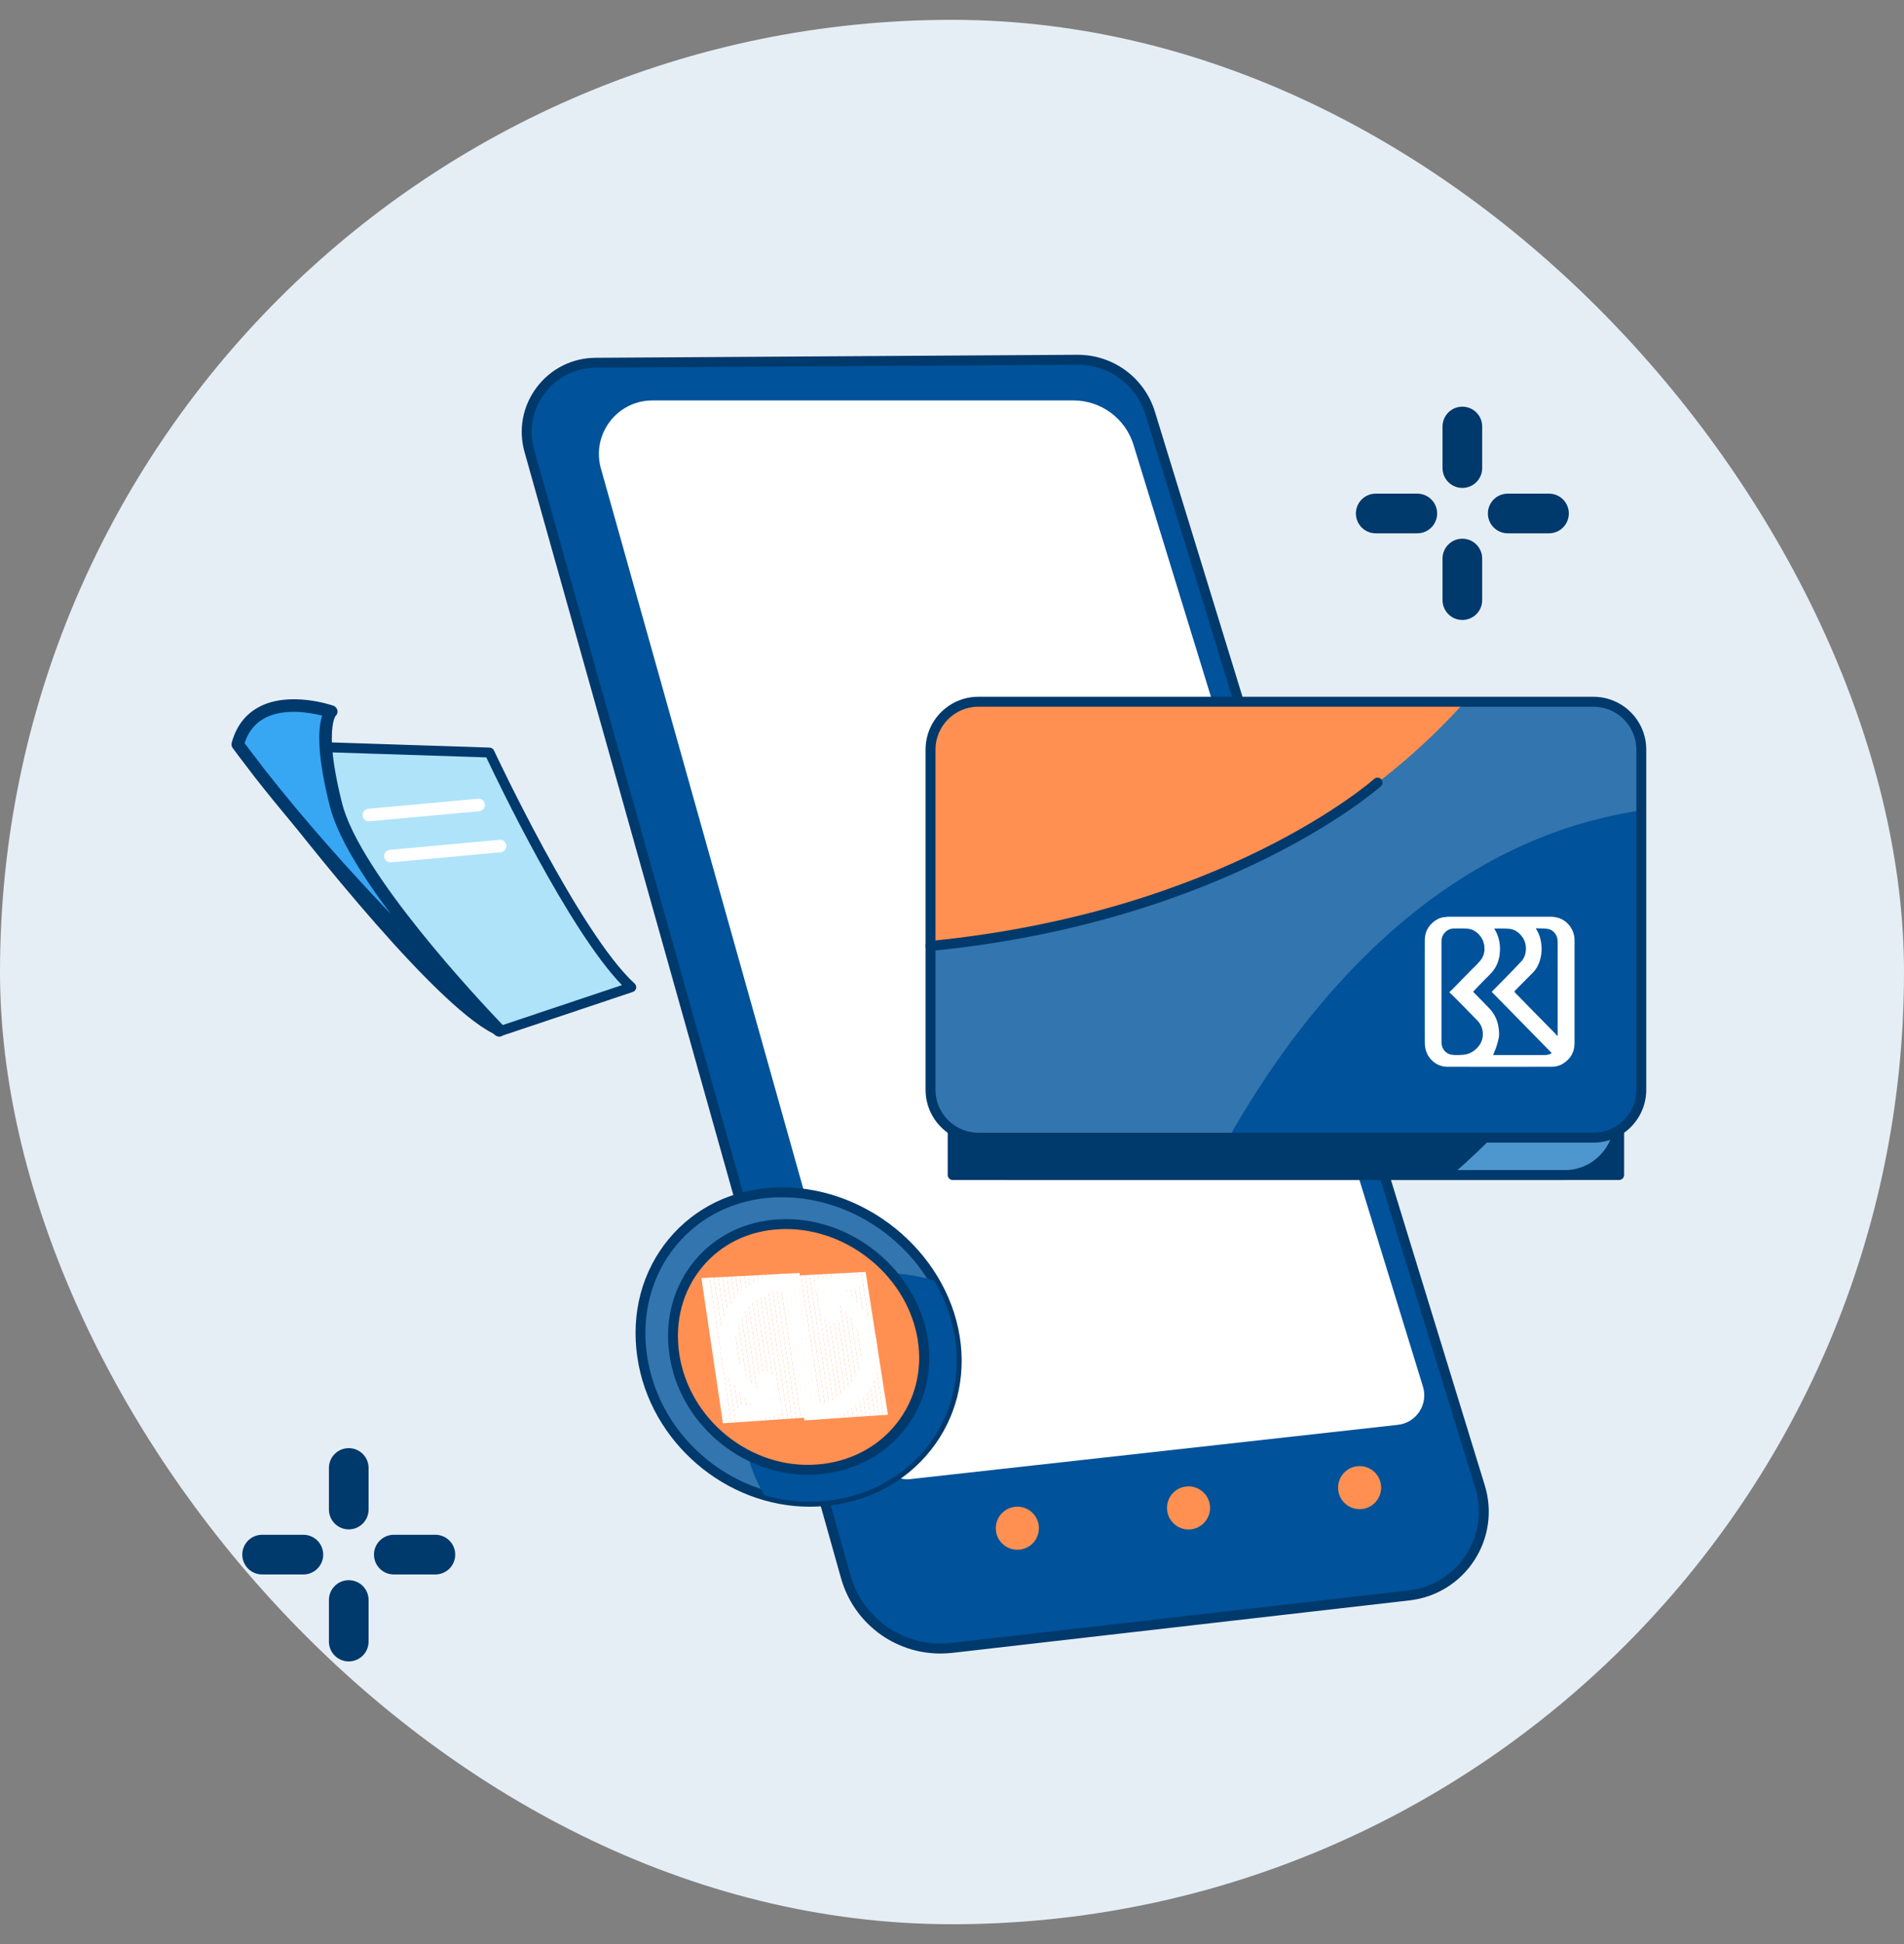 <svg width="48" height="49" viewBox="0 0 48 49" fill="none" xmlns="http://www.w3.org/2000/svg">
<rect x="0" y="0" width="48" height="49" fill="#808080" stroke="none"/>
<rect y="0.5" width="48" height="48" rx="24" fill="#E6EEF5"/>
<path d="M6.608 39.184H7.648" stroke="#00396C" stroke-miterlimit="10" stroke-linecap="round" stroke-linejoin="round"/>
<path d="M9.928 39.184H10.976" stroke="#00396C" stroke-miterlimit="10" stroke-linecap="round" stroke-linejoin="round"/>
<path d="M8.792 37V38.048" stroke="#00396C" stroke-miterlimit="10" stroke-linecap="round" stroke-linejoin="round"/>
<path d="M8.792 40.328V41.376" stroke="#00396C" stroke-miterlimit="10" stroke-linecap="round" stroke-linejoin="round"/>
<path d="M34.682 12.942H35.73" stroke="#00396C" stroke-miterlimit="10" stroke-linecap="round" stroke-linejoin="round"/>
<path d="M38.01 12.942H39.05" stroke="#00396C" stroke-miterlimit="10" stroke-linecap="round" stroke-linejoin="round"/>
<path d="M36.866 10.75V11.798" stroke="#00396C" stroke-miterlimit="10" stroke-linecap="round" stroke-linejoin="round"/>
<path d="M36.866 14.078V15.126" stroke="#00396C" stroke-miterlimit="10" stroke-linecap="round" stroke-linejoin="round"/>
<g clip-path="url(#clip0_50114_40665)">
<path d="M35.527 40.212L23.998 41.537C22.783 41.675 21.648 40.913 21.318 39.737L13.343 11.362C13.032 10.253 13.862 9.152 15.013 9.145L27.165 9.068C28.007 9.068 28.75 9.617 28.997 10.422L37.312 37.48C37.703 38.748 36.845 40.06 35.527 40.212Z" fill="#00529A"/>
<path d="M23.707 41.677C22.547 41.677 21.519 40.912 21.199 39.768L13.224 11.395C13.065 10.828 13.175 10.235 13.529 9.765C13.882 9.295 14.424 9.022 15.012 9.018L27.165 8.942C28.069 8.942 28.854 9.522 29.117 10.383L37.432 37.44C37.629 38.082 37.532 38.772 37.164 39.333C36.797 39.895 36.205 40.26 35.54 40.337L24.012 41.66C23.91 41.67 23.807 41.677 23.707 41.677ZM27.167 9.192L15.014 9.268C14.504 9.272 14.035 9.508 13.729 9.915C13.422 10.322 13.325 10.837 13.464 11.327L21.439 39.7C21.754 40.825 22.825 41.543 23.984 41.41L35.512 40.087C36.104 40.018 36.629 39.693 36.955 39.195C37.282 38.695 37.369 38.083 37.194 37.513L28.879 10.457C28.647 9.7 27.959 9.192 27.167 9.192Z" fill="#00396C"/>
<path d="M35.24 35.913L22.959 37.28C22.595 37.32 22.255 37.092 22.155 36.738L15.149 11.81C14.907 10.948 15.553 10.093 16.45 10.093H27.062C27.759 10.093 28.373 10.548 28.577 11.215L35.873 34.95C36.01 35.398 35.707 35.862 35.24 35.913Z" fill="white"/>
<path d="M30.502 37.943C30.537 38.24 30.323 38.512 30.027 38.547C29.729 38.582 29.459 38.368 29.424 38.072C29.389 37.773 29.6 37.503 29.898 37.468C30.195 37.432 30.467 37.645 30.502 37.943Z" fill="#FF9051"/>
<path d="M34.815 37.432C34.85 37.728 34.637 38 34.34 38.035C34.042 38.07 33.772 37.857 33.737 37.56C33.702 37.262 33.914 36.992 34.212 36.957C34.51 36.92 34.78 37.133 34.815 37.432Z" fill="#FF9051"/>
<path d="M26.187 38.455C26.222 38.752 26.01 39.023 25.712 39.058C25.413 39.093 25.143 38.88 25.108 38.583C25.073 38.285 25.285 38.015 25.584 37.98C25.882 37.943 26.152 38.157 26.187 38.455Z" fill="#FF9051"/>
<path d="M24.073 33.71C24.41 35.822 22.912 37.672 20.725 37.84C18.538 38.008 16.508 36.373 16.19 34.187C15.872 32 17.37 30.152 19.538 30.057C21.707 29.962 23.737 31.597 24.073 33.71Z" fill="#3375AE"/>
<path d="M20.417 37.977C18.293 37.977 16.378 36.345 16.067 34.205C15.905 33.098 16.187 32.042 16.857 31.232C17.512 30.44 18.462 29.978 19.532 29.932C21.76 29.832 23.85 31.52 24.195 33.69C24.36 34.728 24.103 35.743 23.47 36.545C22.815 37.375 21.843 37.878 20.733 37.965C20.628 37.972 20.522 37.977 20.417 37.977ZM19.717 30.177C19.658 30.177 19.602 30.178 19.543 30.18C18.543 30.223 17.658 30.653 17.048 31.388C16.423 32.143 16.162 33.13 16.312 34.167C16.62 36.285 18.592 37.878 20.713 37.713C21.753 37.633 22.663 37.163 23.273 36.388C23.863 35.642 24.102 34.697 23.947 33.728C23.632 31.737 21.753 30.177 19.717 30.177Z" fill="#00396C"/>
<path d="M24.072 33.71C24.408 35.822 22.912 37.67 20.725 37.838C20.223 37.877 19.733 37.823 19.267 37.688C19.01 37.243 18.832 36.752 18.753 36.225C18.43 34.06 19.927 32.212 22.1 32.097C22.598 32.07 23.087 32.135 23.548 32.277C23.81 32.713 23.99 33.197 24.072 33.71Z" fill="#00529A"/>
<path d="M23.264 33.758C23.53 35.442 22.339 36.91 20.604 37.038C18.869 37.167 17.257 35.867 17.002 34.137C16.747 32.407 17.939 30.937 19.662 30.857C21.384 30.775 22.997 32.075 23.264 33.758Z" fill="#FF9051"/>
<path d="M20.368 37.172C18.668 37.172 17.13 35.865 16.878 34.155C16.748 33.275 16.972 32.432 17.507 31.782C18.032 31.145 18.795 30.772 19.657 30.732C21.442 30.645 23.112 31.997 23.388 33.738C23.52 34.575 23.313 35.39 22.803 36.033C22.278 36.695 21.502 37.097 20.613 37.162C20.53 37.168 20.448 37.172 20.368 37.172ZM19.815 30.978C19.767 30.978 19.717 30.98 19.667 30.982C18.877 31.018 18.178 31.358 17.698 31.942C17.208 32.537 17.005 33.31 17.123 34.118C17.368 35.783 18.927 37.04 20.592 36.913C21.408 36.853 22.123 36.485 22.603 35.878C23.068 35.29 23.258 34.545 23.137 33.778C22.89 32.205 21.417 30.978 19.815 30.978Z" fill="#00396C"/>
<path d="M19.705 35.438C19.737 35.54 19.677 35.642 19.573 35.663L18.813 35.825L18.785 35.827C18.678 35.842 18.573 35.768 18.55 35.665C18.527 35.56 18.593 35.465 18.7 35.45L18.985 35.39C18.105 34.743 17.883 33.567 18.487 32.772C18.79 32.373 19.263 32.132 19.793 32.103C19.852 32.1 19.91 32.097 19.97 32.102C20.078 32.105 20.172 32.193 20.178 32.298C20.185 32.403 20.102 32.485 19.992 32.48C19.945 32.478 19.897 32.478 19.85 32.482C19.012 32.528 18.432 33.228 18.557 34.045C18.618 34.453 18.85 34.832 19.198 35.09L19.102 34.77C19.08 34.667 19.148 34.572 19.255 34.558C19.348 34.547 19.443 34.603 19.478 34.692L19.705 35.438ZM21.273 32.517L21.557 32.46C21.66 32.438 21.72 32.34 21.688 32.238C21.657 32.137 21.547 32.072 21.443 32.092L20.687 32.238C20.583 32.258 20.523 32.358 20.555 32.46L20.783 33.205C20.812 33.297 20.903 33.36 21 33.353L21.028 33.352C21.133 33.33 21.192 33.23 21.16 33.128C21.16 33.127 21.16 33.127 21.158 33.125L21.062 32.81C21.76 33.327 21.933 34.248 21.45 34.872C21.208 35.185 21.005 35.367 20.585 35.397C20.538 35.4 20.49 35.403 20.443 35.4C20.333 35.398 20.25 35.48 20.257 35.585C20.263 35.69 20.357 35.777 20.465 35.778C20.525 35.778 20.583 35.778 20.643 35.773C21.7 35.7 22.257 34.832 22.098 33.822C22.017 33.317 21.718 32.842 21.273 32.517Z" fill="white"/>
<path d="M19.752 32.168L20.303 35.8L20.278 35.802L19.725 32.17L19.752 32.168Z" fill="white"/>
<path d="M19.86 32.162L20.414 35.793L20.304 35.8L19.752 32.168L19.86 32.162Z" fill="white"/>
<path d="M19.968 32.157L20.523 35.785L20.413 35.793L19.86 32.162L19.968 32.157Z" fill="white"/>
<path d="M20.078 32.15L20.632 35.778L20.523 35.785L19.968 32.157L20.078 32.15Z" fill="white"/>
<path d="M20.187 32.145L20.742 35.77L20.632 35.778L20.079 32.15L20.187 32.145Z" fill="white"/>
<path d="M20.297 32.14L20.852 35.763L20.742 35.77L20.187 32.145L20.297 32.14Z" fill="white"/>
<path d="M20.405 32.133L20.96 35.755L20.852 35.763L20.297 32.14L20.405 32.133Z" fill="white"/>
<path d="M20.514 32.128L21.07 35.748L20.96 35.755L20.405 32.133L20.514 32.128Z" fill="white"/>
<path d="M20.623 32.122L21.18 35.74L21.07 35.748L20.513 32.128L20.623 32.122Z" fill="white"/>
<path d="M20.732 32.117L21.288 35.733L21.18 35.74L20.623 32.122L20.732 32.117Z" fill="white"/>
<path d="M20.84 32.11L21.399 35.725L21.289 35.733L20.732 32.117L20.84 32.11Z" fill="white"/>
<path d="M20.95 32.105L21.508 35.718L21.398 35.725L20.84 32.11L20.95 32.105Z" fill="white"/>
<path d="M21.058 32.098L21.617 35.71L21.509 35.718L20.95 32.105L21.058 32.098Z" fill="white"/>
<path d="M21.169 32.093L21.727 35.703L21.617 35.71L21.059 32.098L21.169 32.093Z" fill="white"/>
<path d="M21.277 32.088L21.835 35.695L21.727 35.703L21.169 32.093L21.277 32.088Z" fill="white"/>
<path d="M21.385 32.082L21.945 35.688L21.835 35.695L21.277 32.088L21.385 32.082Z" fill="white"/>
<path d="M21.495 32.077L22.055 35.682L21.945 35.688L21.385 32.082L21.495 32.077Z" fill="white"/>
<path d="M21.604 32.07L22.163 35.673L22.055 35.682L21.495 32.077L21.604 32.07Z" fill="white"/>
<path d="M21.713 32.065L22.273 35.667L22.163 35.673L21.604 32.07L21.713 32.065Z" fill="white"/>
<path d="M21.822 32.058L22.383 35.658L22.273 35.667L21.713 32.065L21.822 32.058Z" fill="white"/>
<path d="M22.383 35.658L21.822 32.058H21.823L22.385 35.658H22.383Z" fill="white"/>
<path d="M17.89 32.203L18.434 35.86L18.225 35.873L17.682 32.215L17.89 32.203Z" fill="white"/>
<path d="M17.998 32.198L18.544 35.852L18.433 35.86L17.89 32.203L17.998 32.198Z" fill="white"/>
<path d="M18.107 32.192L18.654 35.845L18.544 35.852L17.998 32.198L18.107 32.192Z" fill="white"/>
<path d="M18.217 32.187L18.762 35.837L18.654 35.845L18.107 32.192L18.217 32.187Z" fill="white"/>
<path d="M18.325 32.182L18.872 35.83L18.762 35.837L18.217 32.187L18.325 32.182Z" fill="white"/>
<path d="M18.435 32.175L18.982 35.823L18.872 35.83L18.325 32.182L18.435 32.175Z" fill="white"/>
<path d="M18.543 32.17L19.09 35.815L18.982 35.823L18.435 32.175L18.543 32.17Z" fill="white"/>
<path d="M18.652 32.163L19.2 35.808L19.09 35.815L18.544 32.17L18.652 32.163Z" fill="white"/>
<path d="M18.762 32.158L19.31 35.8L19.2 35.808L18.652 32.163L18.762 32.158Z" fill="white"/>
<path d="M18.87 32.153L19.418 35.793L19.31 35.8L18.762 32.158L18.87 32.153Z" fill="white"/>
<path d="M18.979 32.147L19.529 35.785L19.419 35.793L18.87 32.153L18.979 32.147Z" fill="white"/>
<path d="M19.088 32.142L19.637 35.778L19.529 35.785L18.979 32.147L19.088 32.142Z" fill="white"/>
<path d="M19.197 32.135L19.747 35.77L19.637 35.778L19.088 32.142L19.197 32.135Z" fill="white"/>
<path d="M19.307 32.13L19.857 35.763L19.747 35.77L19.197 32.135L19.307 32.13Z" fill="white"/>
<path d="M19.415 32.123L19.965 35.755L19.857 35.763L19.307 32.13L19.415 32.123Z" fill="white"/>
<path d="M19.524 32.118L20.075 35.748L19.965 35.755L19.415 32.123L19.524 32.118Z" fill="white"/>
<path d="M19.633 32.113L20.185 35.74L20.075 35.748L19.523 32.118L19.633 32.113Z" fill="white"/>
<path d="M19.742 32.107L20.294 35.733L20.185 35.74L19.634 32.113L19.742 32.107Z" fill="white"/>
<path d="M19.85 32.102L20.404 35.727L20.294 35.733L19.742 32.107L19.85 32.102Z" fill="white"/>
<path d="M19.96 32.095L20.513 35.718L20.403 35.727L19.85 32.102L19.96 32.095Z" fill="white"/>
<path d="M20.069 32.09L20.622 35.712L20.514 35.718L19.96 32.095L20.069 32.09Z" fill="white"/>
<path d="M20.622 35.712L20.069 32.09L20.155 32.085L20.709 35.705L20.622 35.712Z" fill="white"/>
<path fill-rule="evenodd" clip-rule="evenodd" d="M15.915 24.885L12.607 25.993C12.607 25.993 8.628 22.34 5.993 18.762L12.342 18.968C12.34 18.97 14.488 23.583 15.915 24.885Z" fill="#AFE3F9"/>
<path fill-rule="evenodd" clip-rule="evenodd" d="M12.605 25.993C12.605 25.993 8.97 22.278 8.467 20.282C7.958 18.268 8.348 17.937 8.348 17.937C8.348 17.937 6.407 17.255 5.992 18.762C5.992 18.762 10.855 25.303 12.605 25.993Z" fill="#37A7F4"/>
<path d="M12.607 26.118C12.575 26.118 12.543 26.107 12.52 26.083C12.518 26.082 12.505 26.07 12.503 26.07L12.58 25.97L12.49 26.057C11.878 25.42 8.808 22.153 8.345 20.312C8.2 19.735 8.113 19.24 8.088 18.842C8.087 18.807 8.098 18.772 8.123 18.747C8.148 18.722 8.182 18.707 8.217 18.708L12.343 18.843C12.39 18.845 12.433 18.873 12.453 18.915C12.475 18.962 14.607 23.52 15.998 24.79C16.032 24.82 16.045 24.865 16.037 24.908C16.028 24.952 15.997 24.987 15.953 25.002L12.645 26.11C12.633 26.115 12.62 26.118 12.607 26.118ZM12.6 25.975L12.593 25.983L12.6 25.978V25.975ZM8.35 18.963C8.383 19.322 8.463 19.753 8.588 20.25C9.028 22 11.968 25.148 12.638 25.848L15.68 24.83C14.343 23.453 12.535 19.673 12.26 19.09L8.35 18.963Z" fill="#00396C"/>
<path d="M12.582 26.127C12.543 26.127 12.505 26.113 12.475 26.085C12.332 25.953 8.942 22.815 6.403 19.563C6.067 19.127 5.867 18.855 5.867 18.855C5.838 18.817 5.828 18.767 5.842 18.718C5.957 18.3 6.19 17.997 6.537 17.815C7.308 17.412 8.36 17.772 8.403 17.787C8.457 17.805 8.495 17.852 8.507 17.907C8.517 17.962 8.497 18.018 8.453 18.055C8.455 18.055 8.335 18.222 8.373 18.822C8.397 19.202 8.482 19.68 8.622 20.24C9.068 22.012 12.093 25.23 12.695 25.858C12.753 25.92 12.753 26.017 12.693 26.078C12.663 26.112 12.622 26.127 12.582 26.127ZM6.165 18.73C6.243 18.833 6.413 19.06 6.652 19.37C7.67 20.675 8.827 21.96 9.853 23.04C9.133 22.082 8.508 21.087 8.315 20.32C8.168 19.74 8.082 19.245 8.057 18.845C8.032 18.442 8.07 18.19 8.122 18.037C7.813 17.96 7.162 17.843 6.68 18.097C6.435 18.225 6.262 18.438 6.165 18.73Z" fill="#00396C"/>
<path d="M12.602 26.117C12.588 26.117 12.575 26.115 12.562 26.108C11.139 25.548 7.798 21.328 6.428 19.542C6.387 19.487 6.397 19.408 6.452 19.367C6.507 19.323 6.585 19.335 6.627 19.388C9.152 22.622 12.525 25.745 12.668 25.877L12.685 25.893C12.727 25.935 12.74 26.005 12.707 26.055C12.68 26.093 12.642 26.117 12.602 26.117Z" fill="#00396C"/>
<path d="M9.299 20.7C9.219 20.7 9.149 20.638 9.142 20.557C9.134 20.47 9.197 20.393 9.285 20.385L12.052 20.132C12.139 20.123 12.215 20.188 12.223 20.275C12.232 20.362 12.168 20.438 12.08 20.447L9.314 20.7C9.307 20.7 9.302 20.7 9.299 20.7Z" fill="white"/>
<path d="M9.841 21.735C9.761 21.735 9.691 21.673 9.684 21.592C9.676 21.505 9.739 21.428 9.827 21.42L12.592 21.167C12.681 21.157 12.755 21.222 12.764 21.31C12.772 21.397 12.709 21.473 12.62 21.482L9.856 21.735C9.849 21.735 9.844 21.735 9.841 21.735Z" fill="white"/>
</g>
<path d="M40.817 19.315H24.017V29.618H40.817V19.315Z" fill="#00396C"/>
<path d="M24.017 20.253V28.248C24.017 29.002 24.634 29.617 25.385 29.617H30.382C30.602 29.053 30.832 28.532 31.069 28.09L29.494 19.315H25.584L24.017 20.253Z" fill="#00396C"/>
<path d="M40.817 23.377C40.133 26.018 38.322 28.127 36.6 29.617H39.448C40.202 29.617 40.817 29 40.817 28.248V23.377Z" fill="#4D97CE"/>
<path d="M40.819 29.742H24.017C23.949 29.742 23.892 29.685 23.892 29.617V19.315C23.892 19.247 23.949 19.19 24.017 19.19C24.085 19.19 24.142 19.247 24.142 19.315V29.492H40.694V19.315C40.694 19.247 40.75 19.19 40.819 19.19C40.887 19.19 40.944 19.247 40.944 19.315V29.617C40.944 29.685 40.887 29.742 40.819 29.742Z" fill="#00396C"/>
<path d="M39.449 29.742H25.385C24.562 29.742 23.892 29.072 23.892 28.248V19.315C23.892 19.247 23.949 19.19 24.017 19.19C24.085 19.19 24.142 19.247 24.142 19.315V28.248C24.142 28.933 24.7 29.492 25.385 29.492H39.449C40.134 29.492 40.692 28.933 40.692 28.248V19.315C40.692 19.247 40.749 19.19 40.817 19.19C40.885 19.19 40.942 19.247 40.942 19.315V28.248C40.942 29.072 40.272 29.742 39.449 29.742Z" fill="#00396C"/>
<path d="M24.665 17.687H40.17C40.837 17.687 41.377 18.227 41.377 18.893V27.468C41.377 28.135 40.837 28.675 40.17 28.675H24.665C23.999 28.675 23.459 28.135 23.459 27.468V18.892C23.459 18.227 23.999 17.687 24.665 17.687Z" fill="#3375AE"/>
<path d="M23.459 18.933V23.843C27.032 23.515 32.837 22.247 36.932 17.687H24.705C24.017 17.687 23.459 18.245 23.459 18.933Z" fill="#FF9051"/>
<path d="M41.376 20.425C36.137 21.203 32.787 25.477 30.979 28.673H39.916C40.719 28.673 41.376 28.017 41.376 27.213V20.425Z" fill="#00529A"/>
<path d="M39.122 23.105C39.15 23.11 39.179 23.115 39.209 23.118C39.457 23.153 39.647 23.362 39.687 23.603C39.692 23.637 39.694 23.67 39.694 23.703C39.694 24.567 39.695 25.43 39.694 26.293C39.694 26.522 39.59 26.698 39.394 26.815C39.309 26.867 39.214 26.888 39.115 26.888C38.24 26.888 37.365 26.89 36.49 26.888C36.21 26.888 35.982 26.683 35.932 26.415C35.922 26.367 35.919 26.318 35.919 26.268C35.919 25.412 35.917 24.553 35.919 23.697C35.919 23.493 36.007 23.33 36.17 23.212C36.254 23.15 36.352 23.115 36.459 23.113C36.469 23.113 36.479 23.108 36.489 23.107H39.122V23.105ZM36.537 25.008C36.565 24.982 36.589 24.962 36.609 24.942C36.762 24.787 36.914 24.63 37.065 24.475C37.149 24.39 37.237 24.308 37.314 24.218C37.412 24.102 37.442 23.963 37.415 23.813C37.399 23.717 37.355 23.632 37.29 23.56C37.209 23.472 37.109 23.415 36.989 23.407C36.885 23.4 36.78 23.403 36.677 23.403C36.615 23.403 36.555 23.41 36.502 23.443C36.392 23.51 36.34 23.61 36.34 23.735C36.339 24.33 36.34 24.925 36.34 25.522C36.34 25.772 36.34 26.023 36.34 26.273C36.34 26.427 36.442 26.56 36.592 26.583C36.687 26.598 36.787 26.593 36.885 26.585C37.042 26.572 37.17 26.498 37.27 26.378C37.429 26.188 37.419 25.902 37.247 25.725C37.109 25.582 36.97 25.44 36.83 25.298C36.735 25.2 36.639 25.107 36.537 25.008ZM37.67 23.405C37.685 23.432 37.7 23.453 37.71 23.475C37.804 23.657 37.83 23.85 37.807 24.052C37.784 24.255 37.7 24.427 37.552 24.57C37.439 24.678 37.332 24.793 37.222 24.907C37.194 24.935 37.167 24.965 37.137 24.997C37.144 25.005 37.15 25.012 37.157 25.018C37.292 25.155 37.427 25.29 37.559 25.43C37.604 25.478 37.644 25.535 37.677 25.592C37.735 25.693 37.767 25.803 37.782 25.92C37.792 25.997 37.799 26.073 37.785 26.152C37.76 26.28 37.72 26.405 37.669 26.525C37.66 26.545 37.652 26.567 37.642 26.592H37.682H37.927C38.264 26.592 38.6 26.592 38.937 26.592C39 26.592 39.062 26.582 39.12 26.543C38.615 26.028 38.112 25.513 37.607 25C37.612 24.993 37.617 24.988 37.62 24.985C37.74 24.863 37.86 24.742 37.979 24.62C38.1 24.495 38.222 24.372 38.34 24.245C38.417 24.165 38.459 24.067 38.467 23.957C38.479 23.81 38.437 23.678 38.339 23.567C38.259 23.477 38.157 23.418 38.035 23.41C37.925 23.402 37.814 23.407 37.702 23.405C37.694 23.402 37.685 23.403 37.67 23.405ZM39.254 26.108C39.259 26.105 39.264 26.102 39.269 26.1V26.06C39.269 25.29 39.269 24.522 39.269 23.752C39.269 23.723 39.267 23.693 39.262 23.665C39.244 23.542 39.137 23.427 39.014 23.412C38.919 23.4 38.822 23.402 38.725 23.398C38.724 23.398 38.722 23.4 38.72 23.402C38.72 23.402 38.719 23.403 38.72 23.403C38.724 23.41 38.727 23.417 38.73 23.422C38.814 23.553 38.852 23.7 38.862 23.853C38.869 23.942 38.862 24.028 38.844 24.115C38.812 24.273 38.749 24.413 38.632 24.528C38.484 24.673 38.34 24.823 38.194 24.97C38.175 24.988 38.175 25 38.194 25.018C38.325 25.152 38.455 25.287 38.587 25.42C38.794 25.63 38.999 25.838 39.205 26.048C39.224 26.068 39.239 26.088 39.254 26.108Z" fill="white"/>
<path d="M40.17 28.8H24.665C23.93 28.8 23.334 28.203 23.334 27.468V18.892C23.334 18.158 23.93 17.562 24.665 17.562H40.17C40.905 17.562 41.502 18.158 41.502 18.893V27.468C41.502 28.202 40.904 28.8 40.17 28.8ZM24.665 17.812C24.069 17.812 23.584 18.297 23.584 18.892V27.468C23.584 28.065 24.069 28.55 24.665 28.55H40.17C40.767 28.55 41.252 28.065 41.252 27.468V18.893C41.252 18.297 40.767 17.812 40.17 17.812H24.665Z" fill="#00396C"/>
<path d="M23.459 23.968C23.395 23.968 23.34 23.92 23.334 23.855C23.327 23.787 23.377 23.725 23.445 23.718C30.832 22.993 34.609 19.665 34.645 19.632C34.697 19.585 34.775 19.59 34.822 19.642C34.869 19.693 34.864 19.772 34.812 19.818C34.774 19.852 30.944 23.235 23.469 23.968C23.467 23.968 23.462 23.968 23.459 23.968Z" fill="#00396C"/>
<defs>
<clipPath id="clip0_50114_40665">
<rect width="36.227" height="34.343" fill="white" transform="translate(5.833 7.333)"/>
</clipPath>
</defs>
</svg>

